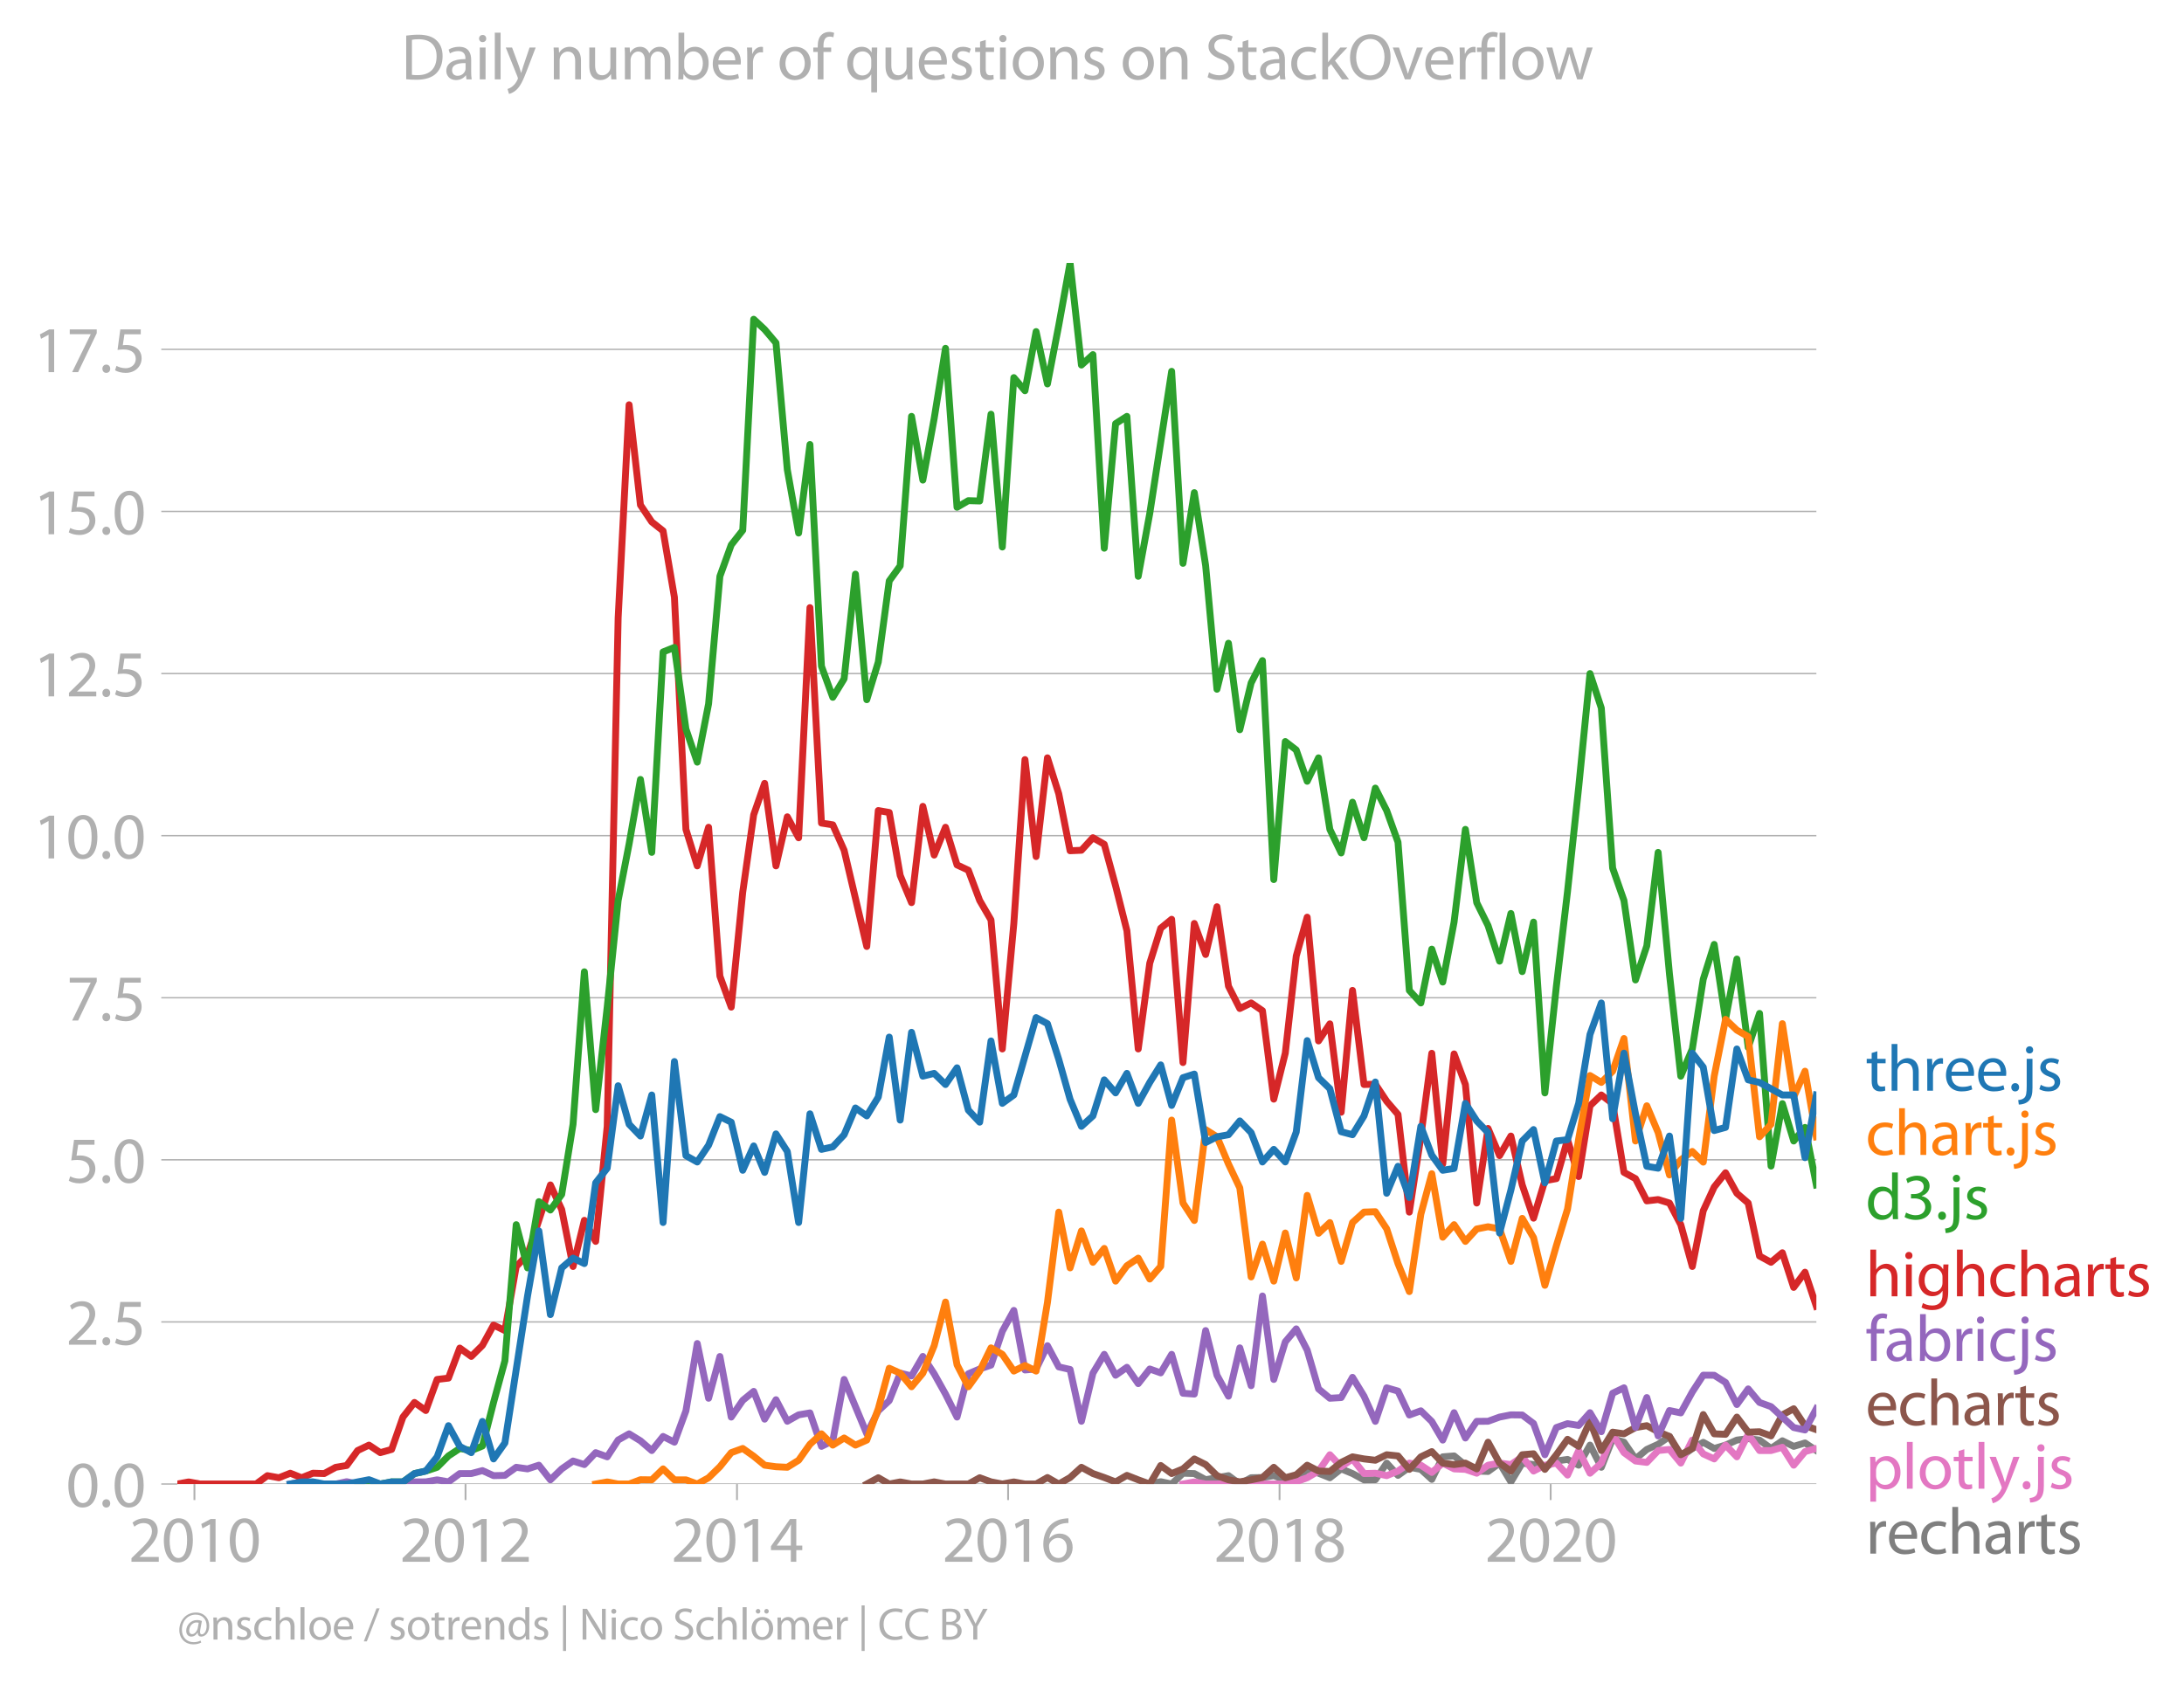 <svg xmlns:xlink="http://www.w3.org/1999/xlink" width="634.487" height="489.243" viewBox="0 0 475.865 366.932" xmlns="http://www.w3.org/2000/svg"><defs><style>*{stroke-linejoin:round;stroke-linecap:butt}</style></defs><g id="figure_1"><path d="M0 366.932h475.865V0H0v366.932z" style="fill:none" id="patch_1"/><g id="axes_1"><path d="M38.643 323.405h357.12V57.293H38.643v266.112z" style="fill:none" id="patch_2"/><g id="matplotlib.axis_1"><g id="xtick_1"><g id="line2d_1"><defs><path id="m556e0c9804" d="M0 0v3.5" style="stroke:#b0b0b0;stroke-width:.4"/></defs><use xlink:href="#m556e0c9804" x="42.365" y="323.405" style="fill:#b0b0b0;stroke:#b0b0b0;stroke-width:.4"/></g><g style="fill:#b0b0b0" transform="matrix(.14 0 0 -.14 28.002 340.345)" id="text_1"><defs><path id="MyriadPro-Regular-32" d="M2944 0v467H1075v13l333 307c877 845 1434 1466 1434 2234 0 595-378 1209-1274 1209-480 0-890-179-1178-422l180-397c192 160 505 352 883 352 621 0 825-390 825-813-6-627-486-1164-1548-2176L288 346V0h2656z" transform="scale(.016)"/><path id="MyriadPro-Regular-30" d="M1677 4230c-845 0-1447-768-1447-2163C243 691 794-70 1606-70c922 0 1447 780 1447 2195 0 1325-499 2105-1376 2105zm-32-435c582 0 845-672 845-1696 0-1062-276-1734-852-1734-512 0-844 614-844 1696 0 1133 358 1734 851 1734z" transform="scale(.016)"/><path id="MyriadPro-Regular-31" d="M1510 0h544v4160h-480l-908-486 108-429 724 390h12V0z" transform="scale(.016)"/></defs><use xlink:href="#MyriadPro-Regular-32"/><use xlink:href="#MyriadPro-Regular-30" x="51.3"/><use xlink:href="#MyriadPro-Regular-31" x="102.6"/><use xlink:href="#MyriadPro-Regular-30" x="153.9"/></g></g><g id="xtick_2"><use xlink:href="#m556e0c9804" x="101.433" y="323.405" style="fill:#b0b0b0;stroke:#b0b0b0;stroke-width:.4" id="line2d_2"/><g style="fill:#b0b0b0" transform="matrix(.14 0 0 -.14 87.07 340.345)" id="text_2"><use xlink:href="#MyriadPro-Regular-32"/><use xlink:href="#MyriadPro-Regular-30" x="51.3"/><use xlink:href="#MyriadPro-Regular-31" x="102.6"/><use xlink:href="#MyriadPro-Regular-32" x="153.9"/></g></g><g id="xtick_3"><use xlink:href="#m556e0c9804" x="160.583" y="323.405" style="fill:#b0b0b0;stroke:#b0b0b0;stroke-width:.4" id="line2d_3"/><g style="fill:#b0b0b0" transform="matrix(.14 0 0 -.14 146.22 340.345)" id="text_3"><defs><path id="MyriadPro-Regular-34" d="M2560 0v1133h582v441h-582v2586h-608L96 1504v-371h1933V0h531zM666 1574v13l1017 1415c115 192 218 371 346 614h19c-13-218-19-435-19-653V1574H666z" transform="scale(.016)"/></defs><use xlink:href="#MyriadPro-Regular-32"/><use xlink:href="#MyriadPro-Regular-30" x="51.3"/><use xlink:href="#MyriadPro-Regular-31" x="102.6"/><use xlink:href="#MyriadPro-Regular-34" x="153.9"/></g></g><g id="xtick_4"><use xlink:href="#m556e0c9804" x="219.651" y="323.405" style="fill:#b0b0b0;stroke:#b0b0b0;stroke-width:.4" id="line2d_4"/><g style="fill:#b0b0b0" transform="matrix(.14 0 0 -.14 205.288 340.345)" id="text_4"><defs><path id="MyriadPro-Regular-36" d="M2662 4224c-102 0-243-6-409-32-525-64-986-275-1331-614-410-410-704-1056-704-1876C218 621 800-70 1690-70c864 0 1382 704 1382 1465 0 813-518 1344-1254 1344-461 0-807-217-1005-480h-19c96 685 563 1331 1446 1479 160 25 307 32 422 25v461zM1690 365c-589 0-903 505-916 1190 0 103 26 186 64 250 154 301 468 512 807 512 518 0 857-359 857-954s-326-998-806-998h-6z" transform="scale(.016)"/></defs><use xlink:href="#MyriadPro-Regular-32"/><use xlink:href="#MyriadPro-Regular-30" x="51.3"/><use xlink:href="#MyriadPro-Regular-31" x="102.6"/><use xlink:href="#MyriadPro-Regular-36" x="153.9"/></g></g><g id="xtick_5"><use xlink:href="#m556e0c9804" x="278.8" y="323.405" style="fill:#b0b0b0;stroke:#b0b0b0;stroke-width:.4" id="line2d_5"/><g style="fill:#b0b0b0" transform="matrix(.14 0 0 -.14 264.437 340.345)" id="text_5"><defs><path id="MyriadPro-Regular-38" d="M1062 2170c-512-218-825-589-825-1114C237 448 762-70 1632-70c794 0 1414 486 1414 1209 0 506-320 871-838 1075v20c512 243 685 620 685 972 0 519-403 1024-1210 1024-729 0-1286-448-1286-1107 0-358 198-717 659-934l6-19zm583-1831c-531 0-851 371-832 794 0 397 262 717 749 857 563-160 915-403 915-908 0-423-327-743-832-743zm6 3488c506 0 704-345 704-678 0-378-275-634-633-755-480 128-794 352-794 768 0 358 256 665 723 665z" transform="scale(.016)"/></defs><use xlink:href="#MyriadPro-Regular-32"/><use xlink:href="#MyriadPro-Regular-30" x="51.3"/><use xlink:href="#MyriadPro-Regular-31" x="102.6"/><use xlink:href="#MyriadPro-Regular-38" x="153.9"/></g></g><g id="xtick_6"><use xlink:href="#m556e0c9804" x="337.868" y="323.405" style="fill:#b0b0b0;stroke:#b0b0b0;stroke-width:.4" id="line2d_6"/><g style="fill:#b0b0b0" transform="matrix(.14 0 0 -.14 323.505 340.345)" id="text_6"><use xlink:href="#MyriadPro-Regular-32"/><use xlink:href="#MyriadPro-Regular-30" x="51.3"/><use xlink:href="#MyriadPro-Regular-32" x="102.6"/><use xlink:href="#MyriadPro-Regular-30" x="153.9"/></g></g></g><g id="matplotlib.axis_2"><g id="ytick_1"><path d="M38.643 323.405h357.12" clip-path="url(#p2a211a30d6)" style="fill:none;stroke:#b0b0b0;stroke-width:.3;stroke-linecap:square" id="line2d_7"/><g id="line2d_8"><defs><path id="m9da39cc4e5" d="M0 0h-3.5" style="stroke:#b0b0b0;stroke-width:.3"/></defs><use xlink:href="#m9da39cc4e5" x="38.643" y="323.405" style="fill:#b0b0b0;stroke:#b0b0b0;stroke-width:.3"/></g><g style="fill:#b0b0b0" transform="matrix(.14 0 0 -.14 14.382 328.375)" id="text_7"><defs><path id="MyriadPro-Regular-2e" d="M710-70c237 0 384 172 384 403 0 237-153 403-377 403S333 570 333 333c0-231 153-403 371-403h6z" transform="scale(.016)"/></defs><use xlink:href="#MyriadPro-Regular-30"/><use xlink:href="#MyriadPro-Regular-2e" x="51.3"/><use xlink:href="#MyriadPro-Regular-30" x="72"/></g></g><g id="ytick_2"><path d="M38.643 288.08h357.12" clip-path="url(#p2a211a30d6)" style="fill:none;stroke:#b0b0b0;stroke-width:.3;stroke-linecap:square" id="line2d_9"/><use xlink:href="#m9da39cc4e5" x="38.643" y="288.081" style="fill:#b0b0b0;stroke:#b0b0b0;stroke-width:.3" id="line2d_10"/><g style="fill:#b0b0b0" transform="matrix(.14 0 0 -.14 14.382 293.05)" id="text_8"><defs><path id="MyriadPro-Regular-35" d="M2771 4160H781L512 2163c154 19 339 45 576 45 832 0 1190-384 1197-922 0-556-455-902-986-902-377 0-717 128-889 230L269 186C467 58 851-70 1306-70c902 0 1548 608 1548 1420 0 525-268 884-595 1069-256 154-576 224-896 224-153 0-243-13-339-25l160 1068h1587v474z" transform="scale(.016)"/></defs><use xlink:href="#MyriadPro-Regular-32"/><use xlink:href="#MyriadPro-Regular-2e" x="51.3"/><use xlink:href="#MyriadPro-Regular-35" x="72"/></g></g><g id="ytick_3"><path d="M38.643 252.756h357.12" clip-path="url(#p2a211a30d6)" style="fill:none;stroke:#b0b0b0;stroke-width:.3;stroke-linecap:square" id="line2d_11"/><use xlink:href="#m9da39cc4e5" x="38.643" y="252.756" style="fill:#b0b0b0;stroke:#b0b0b0;stroke-width:.3" id="line2d_12"/><g style="fill:#b0b0b0" transform="matrix(.14 0 0 -.14 14.382 257.726)" id="text_9"><use xlink:href="#MyriadPro-Regular-35"/><use xlink:href="#MyriadPro-Regular-2e" x="51.3"/><use xlink:href="#MyriadPro-Regular-30" x="72"/></g></g><g id="ytick_4"><path d="M38.643 217.431h357.12" clip-path="url(#p2a211a30d6)" style="fill:none;stroke:#b0b0b0;stroke-width:.3;stroke-linecap:square" id="line2d_13"/><use xlink:href="#m9da39cc4e5" x="38.643" y="217.431" style="fill:#b0b0b0;stroke:#b0b0b0;stroke-width:.3" id="line2d_14"/><g style="fill:#b0b0b0" transform="matrix(.14 0 0 -.14 14.382 222.401)" id="text_10"><defs><path id="MyriadPro-Regular-37" d="M365 4160v-467h2035v-13L595 0h583l1811 3789v371H365z" transform="scale(.016)"/></defs><use xlink:href="#MyriadPro-Regular-37"/><use xlink:href="#MyriadPro-Regular-2e" x="51.3"/><use xlink:href="#MyriadPro-Regular-35" x="72"/></g></g><g id="ytick_5"><path d="M38.643 182.107h357.12" clip-path="url(#p2a211a30d6)" style="fill:none;stroke:#b0b0b0;stroke-width:.3;stroke-linecap:square" id="line2d_15"/><use xlink:href="#m9da39cc4e5" x="38.643" y="182.107" style="fill:#b0b0b0;stroke:#b0b0b0;stroke-width:.3" id="line2d_16"/><g style="fill:#b0b0b0" transform="matrix(.14 0 0 -.14 7.2 187.077)" id="text_11"><use xlink:href="#MyriadPro-Regular-31"/><use xlink:href="#MyriadPro-Regular-30" x="51.3"/><use xlink:href="#MyriadPro-Regular-2e" x="102.6"/><use xlink:href="#MyriadPro-Regular-30" x="123.3"/></g></g><g id="ytick_6"><path d="M38.643 146.782h357.12" clip-path="url(#p2a211a30d6)" style="fill:none;stroke:#b0b0b0;stroke-width:.3;stroke-linecap:square" id="line2d_17"/><use xlink:href="#m9da39cc4e5" x="38.643" y="146.782" style="fill:#b0b0b0;stroke:#b0b0b0;stroke-width:.3" id="line2d_18"/><g style="fill:#b0b0b0" transform="matrix(.14 0 0 -.14 7.2 151.752)" id="text_12"><use xlink:href="#MyriadPro-Regular-31"/><use xlink:href="#MyriadPro-Regular-32" x="51.3"/><use xlink:href="#MyriadPro-Regular-2e" x="102.6"/><use xlink:href="#MyriadPro-Regular-35" x="123.3"/></g></g><g id="ytick_7"><path d="M38.643 111.458h357.12" clip-path="url(#p2a211a30d6)" style="fill:none;stroke:#b0b0b0;stroke-width:.3;stroke-linecap:square" id="line2d_19"/><use xlink:href="#m9da39cc4e5" x="38.643" y="111.458" style="fill:#b0b0b0;stroke:#b0b0b0;stroke-width:.3" id="line2d_20"/><g style="fill:#b0b0b0" transform="matrix(.14 0 0 -.14 7.2 116.428)" id="text_13"><use xlink:href="#MyriadPro-Regular-31"/><use xlink:href="#MyriadPro-Regular-35" x="51.3"/><use xlink:href="#MyriadPro-Regular-2e" x="102.6"/><use xlink:href="#MyriadPro-Regular-30" x="123.3"/></g></g><g id="ytick_8"><path d="M38.643 76.133h357.12" clip-path="url(#p2a211a30d6)" style="fill:none;stroke:#b0b0b0;stroke-width:.3;stroke-linecap:square" id="line2d_21"/><use xlink:href="#m9da39cc4e5" x="38.643" y="76.133" style="fill:#b0b0b0;stroke:#b0b0b0;stroke-width:.3" id="line2d_22"/><g style="fill:#b0b0b0" transform="matrix(.14 0 0 -.14 7.2 81.103)" id="text_14"><use xlink:href="#MyriadPro-Regular-31"/><use xlink:href="#MyriadPro-Regular-37" x="51.3"/><use xlink:href="#MyriadPro-Regular-2e" x="102.6"/><use xlink:href="#MyriadPro-Regular-35" x="123.3"/></g></g></g><path d="m250.52 323.405 2.387-.505 2.385.505 2.47-2.355 2.468.076 2.468 1.337 2.468-.425 2.508-.456 2.468 1.823 2.47-1.367 2.466-.046 2.468-.41 2.508.912 2.387-.098 2.385-2.181 2.47.835 2.468.988 2.468-1.93 2.468 1.018 2.508 1.368 2.468-.03 2.47-3.617 2.466 2.674 2.468-1.762 2.508.456 2.387 2.18 2.386-4.915 2.47-.198 2.467 2.02 2.468 1.277 2.468.091 2.508-1.823 2.468 4.087 2.47-4.087 2.466.32 2.468.592 2.508-1.368 2.428-.345 2.426 1.257 2.47-4.376 2.467 4.832 2.468-6.245 2.468.775 2.508 3.647 2.468-2.067 2.47-1.124 2.466-1.702 2.468 4.437 2.508-1.823 2.387-1.335 2.386 1.335 2.47-.73 2.467-1.094 2.468-.319 2.468.32 2.508 1.823 2.468-1.672 2.47 1.216 2.466-.745 2.468 1.656" clip-path="url(#p2a211a30d6)" style="fill:none;stroke:#7f7f7f;stroke-width:1.5;stroke-linecap:square" id="line2d_23"/><path d="m257.762 323.405 2.468-.456 2.468.456H280.054l2.387-.505 2.385-.862 2.47-1.459 2.468-3.555 2.468 2.613 2.468-1.701 2.508 3.19 2.468-.076 2.47.532 2.466-1.003 2.468-1.732 2.508.456 2.387 1.579 2.386-2.035 2.47 1.261 2.467.107 2.468.835 2.468-1.747 2.508-.456 2.468.32 2.47-1.687 2.466 3.1 2.468-1.277 2.508-.456 2.428 2.61 2.426-5.345 2.47 4.938 2.467-2.203 2.468-6.275 2.468 3.996 2.508 1.823 2.468.304 2.47-2.583 2.466-.243 2.468 2.978 2.508-5.014 2.387 3.012 2.386 1.09 2.47-3.008 2.467 2.553 2.468-4.908 2.468 3.54h2.508l2.468-.714 2.47 3.905 2.466-2.963 2.468-.683" clip-path="url(#p2a211a30d6)" style="fill:none;stroke:#e377c2;stroke-width:1.5;stroke-linecap:square" id="line2d_24"/><path d="m188.863 323.405 2.508-1.367 2.387 1.367 2.385-.456 2.47.456h2.468l2.468-.47 2.468.47h4.976l2.47-1.367 2.466.896 2.468.471 2.508-.456 2.427.456h2.426l2.47-1.413 2.468 1.413 2.468-1.413 2.468-2.233 2.508 1.367 2.468.866 2.47.957 2.466-1.428 2.468.973 2.508.911 2.387-4.037 2.385 1.758 2.47-1.018 2.468-2.172 2.468 1.23 2.468 2.416 2.508.912 2.468.44 2.47-.44 2.466-.502 2.468-2.233 2.508 2.279 2.387-.651 2.385-2.084 2.47 1.276 2.468.091 2.468-1.975 2.468-1.215 2.508.456 2.468.288 2.47-1.2 2.466.258 2.468 2.933 2.508-2.735 2.387-1.14 2.386 2.507 2.47.32 2.467-.32 2.468 1.261 2.468-5.819 2.508 4.558 2.468 1.732 2.47-3.555 2.466-.213 2.468 3.404 2.508-3.191 2.428-3.364 2.426 1.54 2.47-5.454 2.467 6.366 2.468-4.01 2.468.364 2.508-1.368 2.468-.41 2.47 1.322 2.466 1.033 2.468 3.98 2.508-1.366 2.387-7.391 2.386 4.2 2.47.106 2.467-3.753 2.468 3.282 2.468-.09 2.508.91 2.468-4.588 2.47-1.337 2.466 3.692 2.468.866" clip-path="url(#p2a211a30d6)" style="fill:none;stroke:#8c564b;stroke-width:1.5;stroke-linecap:square" id="line2d_25"/><g style="fill:#1f77b4" transform="matrix(.14 0 0 -.14 406.477 237.691)" id="text_15"><defs><path id="MyriadPro-Regular-74" d="M595 3667v-569H115v-429h480V979c0-365 58-640 218-806C947 19 1158-70 1421-70c217 0 390 38 499 83l-26 422c-83-25-172-38-326-38-314 0-422 217-422 601v1671h806v429h-806v742l-551-173z" transform="scale(.016)"/><path id="MyriadPro-Regular-68" d="M467 0h563v1869c0 109 7 192 39 269 102 307 390 563 755 563 531 0 717-423 717-922V0h563v1843c0 1069-666 1325-1082 1325-211 0-409-64-576-160-172-96-313-237-403-397h-13v1933H467V0z" transform="scale(.016)"/><path id="MyriadPro-Regular-72" d="M467 0h557v1651c0 96 13 186 26 263 76 422 358 723 755 723 77 0 134-7 192-19v531c-51 13-96 19-160 19-378 0-717-262-858-678h-25l-20 608H442c19-288 25-602 25-967V0z" transform="scale(.016)"/><path id="MyriadPro-Regular-65" d="M2957 1446c6 58 19 148 19 263 0 569-269 1459-1280 1459-902 0-1453-736-1453-1670C243 563 813-70 1766-70c493 0 832 108 1031 198l-96 403c-211-89-455-160-858-160-563 0-1049 314-1062 1075h2176zM787 1850c45 390 295 915 864 915 634 0 787-557 781-915H787z" transform="scale(.016)"/><path id="MyriadPro-Regular-6a" d="M-230-1350c300 0 710 102 960 352 275 281 371 672 371 1273v2823H538V493c0-743-58-992-212-1165C192-819-32-890-288-909l58-441zM826 4320c-212 0-359-154-359-352 0-186 135-346 346-346 224 0 358 160 352 346 0 198-135 352-339 352z" transform="scale(.016)"/><path id="MyriadPro-Regular-73" d="M250 147C467 19 781-70 1120-70c736 0 1158 390 1158 934 0 461-275 730-812 934-404 154-589 269-589 525 0 231 185 423 518 423 288 0 512-103 634-180l141 410c-173 102-448 192-762 192-666 0-1069-410-1069-909 0-371 263-678 819-877 416-153 576-300 576-569 0-256-192-461-601-461-282 0-576 115-743 224L250 147z" transform="scale(.016)"/></defs><use xlink:href="#MyriadPro-Regular-74"/><use xlink:href="#MyriadPro-Regular-68" x="33.1"/><use xlink:href="#MyriadPro-Regular-72" x="88.6"/><use xlink:href="#MyriadPro-Regular-65" x="121.3"/><use xlink:href="#MyriadPro-Regular-65" x="171.4"/><use xlink:href="#MyriadPro-Regular-2e" x="221.5"/><use xlink:href="#MyriadPro-Regular-6a" x="242.2"/><use xlink:href="#MyriadPro-Regular-73" x="266.5"/></g><g style="fill:#ff7f0e" transform="matrix(.14 0 0 -.14 406.477 251.691)" id="text_16"><defs><path id="MyriadPro-Regular-63" d="M2579 538c-160-71-371-154-691-154-614 0-1075 442-1075 1158 0 647 384 1172 1094 1172 307 0 519-71 653-148l128 436c-154 76-448 160-781 160-1011 0-1664-692-1664-1645C243 570 851-70 1786-70c416 0 742 108 889 185l-96 423z" transform="scale(.016)"/><path id="MyriadPro-Regular-61" d="M2643 1901c0 621-230 1267-1177 1267-391 0-762-109-1018-275l128-371c218 140 518 230 806 230 634 0 704-461 704-717v-64C890 1978 224 1568 224 819c0-448 320-889 947-889 442 0 775 217 947 460h20l44-390h512c-38 211-51 474-51 742v1159zm-544-858c0-57-13-121-32-179-89-262-345-518-749-518-288 0-531 172-531 537 0 602 698 711 1312 698v-538z" transform="scale(.016)"/></defs><use xlink:href="#MyriadPro-Regular-63"/><use xlink:href="#MyriadPro-Regular-68" x="44.8"/><use xlink:href="#MyriadPro-Regular-61" x="100.3"/><use xlink:href="#MyriadPro-Regular-72" x="148.5"/><use xlink:href="#MyriadPro-Regular-74" x="181.2"/><use xlink:href="#MyriadPro-Regular-2e" x="214.3"/><use xlink:href="#MyriadPro-Regular-6a" x="235"/><use xlink:href="#MyriadPro-Regular-73" x="259.3"/></g><g style="fill:#2ca02c" transform="matrix(.14 0 0 -.14 406.477 265.691)" id="text_17"><defs><path id="MyriadPro-Regular-64" d="M2579 4544V2694h-13c-140 250-460 474-934 474-755 0-1395-634-1389-1664C243 563 819-70 1568-70c506 0 883 262 1056 608h13l25-538h506c-19 211-26 525-26 800v3744h-563zm0-3245c0-89-6-166-25-243-103-422-448-672-826-672-608 0-915 518-915 1146 0 684 345 1196 928 1196 422 0 729-294 813-652 19-71 25-167 25-237v-538z" transform="scale(.016)"/><path id="MyriadPro-Regular-33" d="M269 211C474 77 883-70 1350-70c999 0 1517 582 1517 1248 0 582-416 966-928 1068v13c512 186 768 551 768 979 0 506-371 992-1190 992-448 0-871-160-1088-320l147-409c179 128 499 275 832 275 518 0 730-294 730-627 0-493-519-704-928-704H896v-423h314c544 0 1068-249 1075-832 6-345-218-806-941-806-390 0-762 160-922 262L269 211z" transform="scale(.016)"/></defs><use xlink:href="#MyriadPro-Regular-64"/><use xlink:href="#MyriadPro-Regular-33" x="56.4"/><use xlink:href="#MyriadPro-Regular-2e" x="107.7"/><use xlink:href="#MyriadPro-Regular-6a" x="128.4"/><use xlink:href="#MyriadPro-Regular-73" x="152.7"/></g><g style="fill:#d62728" transform="matrix(.14 0 0 -.14 406.477 282.503)" id="text_18"><defs><path id="MyriadPro-Regular-69" d="M1030 0v3098H467V0h563zM749 4320c-205 0-352-154-352-352 0-192 141-346 339-346 224 0 365 154 358 346 0 198-134 352-345 352z" transform="scale(.016)"/><path id="MyriadPro-Regular-67" d="M3110 2246c0 378 13 628 26 852h-493l-25-468h-13c-135 256-429 538-967 538-710 0-1395-595-1395-1645C243 666 794 13 1562 13c480 0 812 230 985 518h13V186c0-781-422-1082-998-1082-384 0-704 115-909 243l-141-429c250-166 659-256 1030-256 391 0 826 90 1127 372 301 268 441 704 441 1414v1798zm-556-928c0-96-13-204-45-300-122-359-435-576-781-576-608 0-915 505-915 1113 0 717 384 1171 921 1171 410 0 685-268 788-595 25-77 32-160 32-256v-557z" transform="scale(.016)"/></defs><use xlink:href="#MyriadPro-Regular-68"/><use xlink:href="#MyriadPro-Regular-69" x="55.5"/><use xlink:href="#MyriadPro-Regular-67" x="78.9"/><use xlink:href="#MyriadPro-Regular-68" x="134.8"/><use xlink:href="#MyriadPro-Regular-63" x="190.3"/><use xlink:href="#MyriadPro-Regular-68" x="235.1"/><use xlink:href="#MyriadPro-Regular-61" x="290.6"/><use xlink:href="#MyriadPro-Regular-72" x="338.8"/><use xlink:href="#MyriadPro-Regular-74" x="371.5"/><use xlink:href="#MyriadPro-Regular-73" x="404.6"/></g><g style="fill:#9467bd" transform="matrix(.14 0 0 -.14 406.477 296.566)" id="text_19"><defs><path id="MyriadPro-Regular-66" d="M1082 0v2669h748v429h-748v166c0 474 121 896 601 896 160 0 275-32 359-70l76 435c-108 45-281 89-480 89-262 0-544-83-755-288-262-249-358-646-358-1081v-147H90v-429h435V0h557z" transform="scale(.016)"/><path id="MyriadPro-Regular-62" d="M467 800c0-275-13-589-25-800h486l26 512h19c230-410 589-582 1037-582 691 0 1388 550 1388 1657 7 941-537 1581-1305 1581-499 0-858-224-1056-570h-13v1946H467V800zm557 998c0 90 19 167 32 231 115 429 474 691 858 691 601 0 921-531 921-1152 0-710-352-1190-941-1190-409 0-736 268-844 659-13 64-26 134-26 205v556z" transform="scale(.016)"/></defs><use xlink:href="#MyriadPro-Regular-66"/><use xlink:href="#MyriadPro-Regular-61" x="29.2"/><use xlink:href="#MyriadPro-Regular-62" x="77.4"/><use xlink:href="#MyriadPro-Regular-72" x="134.3"/><use xlink:href="#MyriadPro-Regular-69" x="167"/><use xlink:href="#MyriadPro-Regular-63" x="190.4"/><use xlink:href="#MyriadPro-Regular-6a" x="235.2"/><use xlink:href="#MyriadPro-Regular-73" x="259.5"/></g><g style="fill:#8c564b" transform="matrix(.14 0 0 -.14 406.477 310.58)" id="text_20"><use xlink:href="#MyriadPro-Regular-65"/><use xlink:href="#MyriadPro-Regular-63" x="50.1"/><use xlink:href="#MyriadPro-Regular-68" x="94.9"/><use xlink:href="#MyriadPro-Regular-61" x="150.4"/><use xlink:href="#MyriadPro-Regular-72" x="198.6"/><use xlink:href="#MyriadPro-Regular-74" x="231.3"/><use xlink:href="#MyriadPro-Regular-73" x="264.4"/></g><g style="fill:#e377c2" transform="matrix(.14 0 0 -.14 406.477 324.42)" id="text_21"><defs><path id="MyriadPro-Regular-70" d="M467-1267h557V416h13c185-307 544-486 953-486 730 0 1408 550 1408 1664 0 940-563 1574-1312 1574-505 0-870-224-1100-602h-13l-26 532H442c12-295 25-615 25-1012v-3353zm557 3059c0 77 19 160 38 230 109 423 468 698 852 698 595 0 921-531 921-1152 0-710-345-1197-941-1197-403 0-742 269-844 659-13 71-26 148-26 231v531z" transform="scale(.016)"/><path id="MyriadPro-Regular-6c" d="M467 0h563v4544H467V0z" transform="scale(.016)"/><path id="MyriadPro-Regular-6f" d="M1779 3168c-857 0-1536-608-1536-1645C243 544 890-70 1728-70c749 0 1542 499 1542 1644 0 948-601 1594-1491 1594zm-13-422c666 0 928-666 928-1191 0-697-403-1203-940-1203-551 0-941 512-941 1190 0 589 288 1204 953 1204z" transform="scale(.016)"/><path id="MyriadPro-Regular-79" d="M58 3098 1203 243c26-70 39-115 39-147s-20-77-45-134c-128-288-320-506-474-628-166-140-352-230-493-275l141-473c141 25 416 121 691 364 384 333 660 877 1063 1940l845 2208h-596l-614-1818c-77-224-141-461-198-646h-13c-51 185-128 428-199 633L672 3098H58z" transform="scale(.016)"/></defs><use xlink:href="#MyriadPro-Regular-70"/><use xlink:href="#MyriadPro-Regular-6c" x="56.9"/><use xlink:href="#MyriadPro-Regular-6f" x="80.5"/><use xlink:href="#MyriadPro-Regular-74" x="135.4"/><use xlink:href="#MyriadPro-Regular-6c" x="168.5"/><use xlink:href="#MyriadPro-Regular-79" x="192.1"/><use xlink:href="#MyriadPro-Regular-2e" x="239.2"/><use xlink:href="#MyriadPro-Regular-6a" x="259.9"/><use xlink:href="#MyriadPro-Regular-73" x="284.2"/></g><g style="fill:#7f7f7f" transform="matrix(.14 0 0 -.14 406.477 338.58)" id="text_22"><use xlink:href="#MyriadPro-Regular-72"/><use xlink:href="#MyriadPro-Regular-65" x="32.7"/><use xlink:href="#MyriadPro-Regular-63" x="82.8"/><use xlink:href="#MyriadPro-Regular-68" x="127.6"/><use xlink:href="#MyriadPro-Regular-61" x="183.1"/><use xlink:href="#MyriadPro-Regular-72" x="231.3"/><use xlink:href="#MyriadPro-Regular-74" x="264"/><use xlink:href="#MyriadPro-Regular-73" x="297.1"/></g><g style="fill:#b0b0b0" transform="matrix(.097 0 0 -.097 38.643 357.303)" id="text_23"><defs><path id="MyriadPro-Regular-40" d="M2867 1632c-70-397-409-870-781-870-281 0-422 204-422 486 0 621 454 1152 1018 1152 147 0 256-26 320-45l-135-723zm384-1773c-262-147-601-224-966-224-947 0-1645 666-1645 1735 0 1299 877 2131 1920 2131 992 0 1549-672 1549-1600 0-743-365-1178-691-1171-212 6-288 230-192 716l217 1159c-166 77-409 134-685 134-889 0-1516-723-1516-1517 0-505 320-806 691-806 384 0 678 186 902 563h26c-19-390 217-563 473-563 602 0 1140 563 1140 1523 0 1069-749 1856-1863 1856-1421 0-2336-1145-2336-2464C275 96 1165-672 2214-672c429 0 788 70 1140 256l-103 275z" transform="scale(.016)"/><path id="MyriadPro-Regular-6e" d="M467 0h563v1862c0 96 13 192 39 263 96 313 384 576 755 576 531 0 717-416 717-915V0h563v1850c0 1062-666 1318-1094 1318-512 0-871-288-1024-582h-13l-32 512H442c19-256 25-519 25-839V0z" transform="scale(.016)"/><path id="MyriadPro-Regular-2f" d="m422-256 1792 4640h-435L-6-256h428z" transform="scale(.016)"/><path id="MyriadPro-Regular-7c" d="M550 4800v-6400h429v6400H550z" transform="scale(.016)"/><path id="MyriadPro-Regular-4e" d="M1011 0v1843c0 717-13 1235-45 1779l20 7c217-467 505-960 806-1440L3162 0h563v4314h-525V2509c0-672 13-1197 64-1773l-13-6c-205 441-454 896-774 1401L1094 4314H486V0h525z" transform="scale(.016)"/><path id="MyriadPro-Regular-53" d="M269 211C499 58 954-70 1370-70c1017 0 1510 582 1510 1248 0 633-371 985-1101 1267-595 230-857 429-857 832 0 294 224 646 812 646 391 0 679-128 820-205l153 455c-192 109-512 211-953 211-839 0-1396-499-1396-1171 0-608 436-973 1140-1223 582-224 812-454 812-857 0-435-332-736-902-736-384 0-749 128-998 281L269 211z" transform="scale(.016)"/><path id="MyriadPro-Regular-f6" d="M1165 3648c185 0 313 154 313 326 0 186-134 327-313 327s-327-147-327-327c0-172 135-326 320-326h7zm1184 0c185 0 313 154 313 326 0 186-134 327-313 327s-320-147-320-327c0-172 128-326 313-326h7zm-570-480c-857 0-1536-608-1536-1645C243 544 890-70 1728-70c749 0 1542 499 1542 1644 0 948-601 1594-1491 1594zm-13-422c666 0 928-666 928-1191 0-697-403-1203-940-1203-551 0-941 512-941 1190 0 589 288 1204 953 1204z" transform="scale(.016)"/><path id="MyriadPro-Regular-6d" d="M467 0h551v1869c0 96 12 192 44 275 90 282 346 563 698 563 429 0 646-358 646-851V0h551v1914c0 102 19 204 45 281 96 275 345 512 665 512 455 0 672-358 672-953V0h551v1824c0 1075-608 1344-1018 1344-294 0-499-77-685-218-128-96-249-230-345-403h-13c-135 365-455 621-877 621-512 0-800-275-973-570h-19l-26 500H442c19-256 25-519 25-839V0z" transform="scale(.016)"/><path id="MyriadPro-Regular-43" d="M3386 582c-224-108-570-179-909-179-1050 0-1658 679-1658 1735 0 1132 672 1779 1683 1779 359 0 660-77 871-179l134 454c-147 77-486 192-1024 192-1337 0-2253-915-2253-2266C230 704 1146-70 2362-70c524 0 934 108 1139 211l-115 441z" transform="scale(.016)"/><path id="MyriadPro-Regular-42" d="M486 13c186-26 480-51 864-51 704 0 1191 128 1492 403 217 211 364 493 364 864 0 640-480 979-889 1081v13c454 167 729 531 729 947 0 340-134 596-358 762-269 218-627 314-1184 314-390 0-774-39-1018-90V13zm557 3865c90 20 237 39 493 39 563 0 947-199 947-704 0-416-345-723-934-723h-506v1388zm0-1811h461c608 0 1114-243 1114-832 0-627-532-838-1108-838-198 0-358 6-467 25v1645z" transform="scale(.016)"/><path id="MyriadPro-Regular-59" d="M2010 0v1837l1446 2477h-634l-620-1191c-167-326-314-608-436-889h-12c-135 300-263 563-429 889L717 4314H83l1363-2484V0h564z" transform="scale(.016)"/></defs><use xlink:href="#MyriadPro-Regular-40"/><use xlink:href="#MyriadPro-Regular-6e" x="73.7"/><use xlink:href="#MyriadPro-Regular-73" x="129.2"/><use xlink:href="#MyriadPro-Regular-63" x="168.8"/><use xlink:href="#MyriadPro-Regular-68" x="213.6"/><use xlink:href="#MyriadPro-Regular-6c" x="269.1"/><use xlink:href="#MyriadPro-Regular-6f" x="292.7"/><use xlink:href="#MyriadPro-Regular-65" x="347.6"/><use xlink:href="#MyriadPro-Regular-20" x="397.7"/><use xlink:href="#MyriadPro-Regular-2f" x="418.9"/><use xlink:href="#MyriadPro-Regular-20" x="453.2"/><use xlink:href="#MyriadPro-Regular-73" x="474.4"/><use xlink:href="#MyriadPro-Regular-6f" x="514"/><use xlink:href="#MyriadPro-Regular-74" x="568.9"/><use xlink:href="#MyriadPro-Regular-72" x="602"/><use xlink:href="#MyriadPro-Regular-65" x="634.7"/><use xlink:href="#MyriadPro-Regular-6e" x="684.8"/><use xlink:href="#MyriadPro-Regular-64" x="740.3"/><use xlink:href="#MyriadPro-Regular-73" x="796.7"/><use xlink:href="#MyriadPro-Regular-20" x="836.3"/><use xlink:href="#MyriadPro-Regular-7c" x="857.5"/><use xlink:href="#MyriadPro-Regular-20" x="881.4"/><use xlink:href="#MyriadPro-Regular-4e" x="902.6"/><use xlink:href="#MyriadPro-Regular-69" x="968.4"/><use xlink:href="#MyriadPro-Regular-63" x="991.8"/><use xlink:href="#MyriadPro-Regular-6f" x="1036.6"/><use xlink:href="#MyriadPro-Regular-20" x="1091.5"/><use xlink:href="#MyriadPro-Regular-53" x="1112.7"/><use xlink:href="#MyriadPro-Regular-63" x="1162"/><use xlink:href="#MyriadPro-Regular-68" x="1206.8"/><use xlink:href="#MyriadPro-Regular-6c" x="1262.3"/><use xlink:href="#MyriadPro-Regular-f6" x="1285.9"/><use xlink:href="#MyriadPro-Regular-6d" x="1340.8"/><use xlink:href="#MyriadPro-Regular-65" x="1424.2"/><use xlink:href="#MyriadPro-Regular-72" x="1474.3"/><use xlink:href="#MyriadPro-Regular-20" x="1507"/><use xlink:href="#MyriadPro-Regular-7c" x="1528.2"/><use xlink:href="#MyriadPro-Regular-20" x="1552.1"/><use xlink:href="#MyriadPro-Regular-43" x="1573.3"/><use xlink:href="#MyriadPro-Regular-43" x="1631.3"/><use xlink:href="#MyriadPro-Regular-20" x="1689.3"/><use xlink:href="#MyriadPro-Regular-42" x="1710.5"/><use xlink:href="#MyriadPro-Regular-59" x="1764.7"/></g><g style="fill:#b0b0b0" transform="matrix(.14 0 0 -.14 87.417 17.293)" id="text_24"><defs><path id="MyriadPro-Regular-44" d="M486 13c282-32 615-51 1012-51 838 0 1504 217 1907 620 403 397 621 973 621 1677 0 698-224 1197-608 1549-378 352-948 538-1748 538-441 0-844-39-1184-90V13zm557 3833c147 32 365 58 653 58 1178 0 1754-646 1747-1664 0-1165-646-1830-1837-1830-217 0-422 6-563 32v3404z" transform="scale(.016)"/><path id="MyriadPro-Regular-75" d="M3059 3098h-563V1197c0-103-19-205-51-288-103-250-365-512-743-512-512 0-691 397-691 985v1716H448V1286C448 198 1030-70 1517-70c550 0 877 326 1024 576h13l32-506h499c-19 243-26 525-26 845v2253z" transform="scale(.016)"/><path id="MyriadPro-Regular-71" d="M2579-1267h563v3513c0 320 7 589 20 852h-532l-19-468h-13c-153 301-473 538-953 538-653 0-1402-512-1402-1670C243 557 832-70 1555-70c499 0 845 243 1011 550h13v-1747zm0 2528c0-83-19-192-45-269-128-390-441-614-806-614-621 0-915 537-915 1152 0 697 352 1190 934 1190 423 0 723-294 807-640 19-70 25-160 25-237v-582z" transform="scale(.016)"/><path id="MyriadPro-Regular-6b" d="M1024 4544H467V0h557v1165l288 320L2381 0h685L1702 1824l1197 1274h-678l-909-1069c-90-109-198-243-275-352h-13v2867z" transform="scale(.016)"/><path id="MyriadPro-Regular-4f" d="M2234 4384c-1152 0-2004-896-2004-2266C230 813 1030-70 2170-70c1100 0 2003 787 2003 2272 0 1280-762 2182-1939 2182zm-26-454c928 0 1376-896 1376-1754 0-979-499-1792-1382-1792-877 0-1376 826-1376 1747 0 947 460 1799 1382 1799z" transform="scale(.016)"/><path id="MyriadPro-Regular-76" d="M83 3098 1261 0h537l1216 3098h-588l-602-1741c-102-282-192-538-262-794h-20c-64 256-147 512-249 794L685 3098H83z" transform="scale(.016)"/><path id="MyriadPro-Regular-77" d="M115 3098 1050 0h512l499 1472c109 333 205 653 281 1024h13c77-365 167-672 275-1018L3104 0h512l998 3098h-556l-442-1556c-102-364-186-691-237-1004h-19c-70 313-160 640-275 1011l-480 1549h-474l-505-1575c-103-339-205-672-276-985h-19c-57 320-141 640-230 985L691 3098H115z" transform="scale(.016)"/></defs><use xlink:href="#MyriadPro-Regular-44"/><use xlink:href="#MyriadPro-Regular-61" x="66.6"/><use xlink:href="#MyriadPro-Regular-69" x="114.8"/><use xlink:href="#MyriadPro-Regular-6c" x="138.2"/><use xlink:href="#MyriadPro-Regular-79" x="161.8"/><use xlink:href="#MyriadPro-Regular-20" x="208.9"/><use xlink:href="#MyriadPro-Regular-6e" x="230.1"/><use xlink:href="#MyriadPro-Regular-75" x="285.6"/><use xlink:href="#MyriadPro-Regular-6d" x="340.7"/><use xlink:href="#MyriadPro-Regular-62" x="424.1"/><use xlink:href="#MyriadPro-Regular-65" x="481"/><use xlink:href="#MyriadPro-Regular-72" x="531.1"/><use xlink:href="#MyriadPro-Regular-20" x="563.8"/><use xlink:href="#MyriadPro-Regular-6f" x="585"/><use xlink:href="#MyriadPro-Regular-66" x="639.9"/><use xlink:href="#MyriadPro-Regular-20" x="669.1"/><use xlink:href="#MyriadPro-Regular-71" x="690.3"/><use xlink:href="#MyriadPro-Regular-75" x="746.6"/><use xlink:href="#MyriadPro-Regular-65" x="801.7"/><use xlink:href="#MyriadPro-Regular-73" x="851.8"/><use xlink:href="#MyriadPro-Regular-74" x="891.4"/><use xlink:href="#MyriadPro-Regular-69" x="924.5"/><use xlink:href="#MyriadPro-Regular-6f" x="947.9"/><use xlink:href="#MyriadPro-Regular-6e" x="1002.8"/><use xlink:href="#MyriadPro-Regular-73" x="1058.3"/><use xlink:href="#MyriadPro-Regular-20" x="1097.9"/><use xlink:href="#MyriadPro-Regular-6f" x="1119.1"/><use xlink:href="#MyriadPro-Regular-6e" x="1174"/><use xlink:href="#MyriadPro-Regular-20" x="1229.5"/><use xlink:href="#MyriadPro-Regular-53" x="1250.7"/><use xlink:href="#MyriadPro-Regular-74" x="1300"/><use xlink:href="#MyriadPro-Regular-61" x="1333.1"/><use xlink:href="#MyriadPro-Regular-63" x="1381.3"/><use xlink:href="#MyriadPro-Regular-6b" x="1426.1"/><use xlink:href="#MyriadPro-Regular-4f" x="1473"/><use xlink:href="#MyriadPro-Regular-76" x="1541.9"/><use xlink:href="#MyriadPro-Regular-65" x="1590"/><use xlink:href="#MyriadPro-Regular-72" x="1640.1"/><use xlink:href="#MyriadPro-Regular-66" x="1672.8"/><use xlink:href="#MyriadPro-Regular-6c" x="1702"/><use xlink:href="#MyriadPro-Regular-6f" x="1725.6"/><use xlink:href="#MyriadPro-Regular-77" x="1780.5"/></g><path d="m63.241 323.405 2.47-.456 2.466.456h4.977l2.387-.505 2.385.505h7.405l2.468-.456 4.977-.015 2.47-.44 2.465.44 2.468-1.808h2.509l2.427-.644 2.426 1.1 2.47-.06 2.467-1.763 2.468.35 2.468-.806 2.509 3.19 2.468-2.385 2.47-1.717 2.465.775 2.468-2.598 2.509.912 2.387-3.663 2.385-1.351 2.47 1.52 2.468 2.126 2.467-3.069 2.468 1.246 2.509-6.837 2.468-14.662 2.47 11.927 2.465-9.1 2.468 13.202 2.509-3.646 2.387-1.953 2.385 6.055 2.47-4.239 2.468 4.695 2.468-1.398 2.467-.425 2.509 7.293 2.468-1.216 2.47-13.37 4.934 11.85 2.508-5.013 2.387-2.214 2.385-5.99 2.47.607 2.468-4.254 2.468 3.783 2.468 4.422 2.508 5.013 2.468-9.435 2.47-1.048 2.466-.836 2.468-7.368 2.508-4.558 2.427 12.982 2.426-.22 2.47-5.075 2.468 4.62 2.468.561 2.468 11.29 2.508-10.484 2.468-4.103 2.47 4.558 2.466-1.732 2.468 3.556 2.508-3.19 2.387.846 2.385-4.038 2.47 8.478 2.468.183 2.468-13.841 2.468 9.738 2.508 4.558 2.468-10.529 2.47 8.25 2.466-19.553 2.468 18.186 2.508-8.204 2.387-2.817 2.385 4.64 2.47 8.447 2.468 2.036 2.468-.152 2.468-4.406 2.508 4.102 2.468 5.485 2.47-7.308 2.466.714 2.468 5.212 2.508-.912 2.387 2.328 2.386 4.053 2.47-5.97 2.467 5.514 2.468-3.63 2.468-.016 2.508-.912 2.468-.486 2.47.03 2.466 1.854 2.468 6.807 2.508-5.926 2.428-.848 2.426.393 2.47-2.78 2.467 4.147 2.468-8.387 2.468-1.185 2.508 8.66 2.468-6.533 2.47 8.357 2.466-5.53 2.468.516 2.508-4.558 2.387-3.663 2.386.016 2.47 1.565 2.467 4.817 2.468-3.404 2.468 2.948 2.508.911 4.938 4.558 2.466.532 2.468-4.634h0" clip-path="url(#p2a211a30d6)" style="fill:none;stroke:#9467bd;stroke-width:1.5;stroke-linecap:square" id="line2d_26"/><path d="m38.643 323.405 2.468-.456 2.508.456h12.178l2.468-1.823 2.508.456 2.468-.988 2.47.988 2.466-.988 2.468.076 2.509-1.367 2.387-.391 2.385-3.256 2.47-1.185 2.467 1.641 2.468-.699 2.468-7.05 2.509-3.19 2.468 1.762 2.47-6.776 2.465-.289 2.468-6.548 2.509 1.823 2.427-2.404 2.426-4.433 2.47 1.2 2.467-13.962 2.468-2.522 4.977-15.254 2.468 5.363 2.47 12.413 2.465-10.058 2.468 4.588 2.509-25.069 2.387-110.792 2.385-46.46 2.47 21.834 2.468 3.692 2.467 1.96 2.468 14.448 2.509 50.594 2.468 7.962 2.47-8.417 2.465 32.437 2.468 6.761 2.509-25.069 2.387-16.848 2.385-6.853 2.47 17.989 2.468-10.696 2.468 4.573 2.467-50.154 2.509 46.948 2.468.38 2.47 5.545 4.934 20.967 2.508-29.627 2.387.423 2.385 13.707 2.47 5.94 2.468-20.981 2.468 10.62 2.468-6.062 2.508 8.204 2.468 1.155 2.47 6.594 2.466 4.239 2.468 28.122 2.508-27.348 2.427-35.71 2.426 21.125 2.47-21.514 2.468 7.84 2.468 12.413 2.468-.107 2.508-2.734 2.468 1.428 2.47 9.055 2.466 9.784 2.468 25.768 2.508-18.687 2.387-7.619 2.385-1.953 2.47 31.222 2.468-30.31 2.468 6.76 2.468-10.407 2.508 17.32 2.468 4.862 2.47-1.215 2.466 1.686 2.468 19.28 2.508-10.027 2.387-21.162 2.385-8.465 2.47 26.968 2.468-3.722 2.468 19.265 2.468-26.558 2.508 20.511 2.468-.076 2.47 3.722 2.466 2.872 2.468 21.286 2.508-16.409 2.387-18.2 2.386 24.126 2.47-23.99 2.467 6.67 2.468 25.828 2.468-16.257 2.508 5.925 2.468-4.269 2.47 10.65 2.466 7.248 2.468-8.16 2.508-.455 2.428-8.487 2.426 8.031 2.47-15.42 2.467-2.356 2.468 1.884 2.468 14.98 2.508 1.368 2.468 4.847 2.47-.289 2.466.76 2.468 4.71 2.508 9.116 2.387-12.144 2.386-5.177 2.47-3.1 2.467 4.468 2.468 2.127 2.468 11.547 2.508 1.367 2.468-2.081 2.47 7.55 2.466-3.311 2.468 7.414h0" clip-path="url(#p2a211a30d6)" style="fill:none;stroke:#d62728;stroke-width:1.5;stroke-linecap:square" id="line2d_27"/><path d="m77.926 323.405 2.47-.47 2.467.47 2.468-.47 2.468.014 2.509-1.823 2.468-.547 2.47-.82 2.465-2.477 2.468-1.625 2.509.455 2.427-.99 2.426-9.493 2.47-9.07 2.467-29.673 2.468 9.42 2.468-14.434 2.509 1.823 2.468-3.403 2.47-15.285 2.465-33.228 2.468 30.038 2.509-22.335 2.387-23.245 2.385-12.307 2.47-14.07 2.468 15.893 2.467-43.68 2.468-.988 2.509 17.776 2.468 7.232 2.47-12.702 2.465-27.804 2.468-6.837 2.509-3.19 2.387-45.987 2.385 2.23 2.47 2.917 2.468 27.621 2.468 13.826 2.467-19.295 2.509 48.315 2.468 6.776 2.47-4.041 2.466-22.806 2.468 27.364 2.508-8.205 2.387-17.678 2.385-3.289 2.47-32.574 2.468 13.886 2.468-13.415 2.468-15.3 2.508 34.64 2.468-1.442 2.47.076 2.466-18.916 2.468 28.943 2.508-36.92 2.427 2.86 2.426-12.887 2.47 11.41 2.468-12.778 2.468-13.598 2.468 22.258 2.508-2.279 2.468 42.192 2.47-27.15 2.466-1.58 2.468 34.853 2.508-13.674 4.772-30.994 2.47 41.842 2.468-15.406 2.468 15.877 2.468 26.969 2.508-10.028 2.468 18.855 2.47-10.195 2.466-4.877 2.468 47.723 2.508-30.083 2.387 1.84 2.385 6.82 2.47-5.105 2.468 15.588 2.468 5.136 2.468-11.061 2.508 7.749 2.468-10.818 2.47 4.892 2.466 6.883 2.468 32.316 2.508 2.735 2.387-11.737 2.386 7.179 2.47-13.066 2.467-20.208 2.468 15.969 2.468 4.998 2.508 7.749 2.468-10.392 2.47 12.67 2.466-10.786 2.468 37.223 2.508-23.246 2.428-20.636 2.426-22.665 2.47-24.84 2.467 7.52 2.468 34.869 2.468 7.065 2.508 17.32 2.468-7.43 2.47-20.374 2.466 26.497 2.468 22.274 2.508-5.926 2.387-15.204 2.386-7.586 2.47 16.333L378.446 209l2.468 19.265 2.468-7.414 2.508 33.273 2.468-13.613 2.47 8.144 2.466-2.963 2.468 12.535h0" clip-path="url(#p2a211a30d6)" style="fill:none;stroke:#2ca02c;stroke-width:1.5;stroke-linecap:square" id="line2d_28"/><path d="m129.794 323.405 2.509-.456 2.387.456h2.385l2.47-.942 2.468.03 2.467-2.385 2.468 2.386h2.509l2.468.911 2.47-1.367 2.465-2.4 2.468-3.07 2.509-.911 2.387 1.692 2.385 1.954 2.47.334 2.468.122 2.468-1.535 2.467-3.48 2.509-2.278 2.468 2.461 2.47-1.55 2.466 1.55 2.468-1.094 2.508-6.837 2.387-8.823 2.385 1.075 2.47 2.962 2.468-2.962 2.468-5.987 2.468-9.51 2.508 13.673 2.468 4.786 2.47-3.418 2.466-5.06 2.468 1.413 2.508 3.647 2.427-1.21 2.426 1.21 2.47-14.95 2.468-19.691 2.468 12.155 2.468-8.053 2.508 6.837 2.468-3.023 2.47 7.125 2.466-3.357 2.468-1.656 2.508 4.558 2.387-2.768 2.385-31.873 2.47 18.08 2.468 3.798 2.468-19.812 2.468 1.58 2.508 5.926 2.468 5.21 2.47 19.403 2.466-7.156 2.468 8.067 2.508-10.483 2.387 9.783 2.385-17.987 2.47 8.265 2.468-2.34 2.468 8.463 2.468-8.463 2.508-2.279 2.468-.091 2.47 3.737 2.466 7.567 2.468 6.107 2.508-16.864 2.387-8.823 2.386 13.837 2.47-2.735 2.467 3.646 2.468-2.704 2.468-.486 2.508.455 2.468 7.096 2.47-9.375 2.466 4.194 2.468 10.392 2.508-8.66 2.428-7.969 2.426-15.277 2.47-13.81 2.467 1.503 2.468-2.446 2.468-7.126 2.508 22.335 2.468-7.673 2.47 5.85 2.466 9.222 2.468-3.297 2.508-1.823 2.387 2.328 2.386-18.737 2.47-12.383 2.467 2.355 2.468 1.413 2.468 21.833 2.508-2.735 2.468-21.924 2.47 15.999 2.466-5.637 2.468 14.297" clip-path="url(#p2a211a30d6)" style="fill:none;stroke:#ff7f0e;stroke-width:1.5;stroke-linecap:square" id="line2d_29"/><path d="m63.241 323.405 2.47-.456 2.466-.015 2.468.471h4.896l4.854-.942 2.468.942 2.468-.47 2.468.014 2.509-1.823 2.468-.547 2.47-3.1 2.465-6.79 2.468 4.512 2.509 1.367 2.427-6.805 2.426 8.173 2.47-3.48 4.935-32.027 2.468-14.176 2.509 18.232 2.468-10.18 2.47-2.126 2.465 1.185 2.468-17.594 2.509-3.19 2.387-17.972 2.385 8.4 2.47 2.567 2.468-8.949 2.467 27.789 2.468-35.082 2.509 20.511 2.468 1.383 2.47-3.662 2.465-6.229 2.468 1.215 2.509 10.484 2.387-5.307 2.385 5.763 2.47-8.387 2.468 3.829 2.468 15.482 2.467-23.687 2.509 7.749 2.468-.547 2.47-2.644 2.466-5.834 2.468 1.732 2.508-4.102 2.387-13.072 2.385 18.086 2.47-19.129 2.468 9.557 2.468-.608 2.468 2.431 2.508-3.646 2.468 9.222 2.47 2.628 2.466-17.7 2.468 13.598 2.508-1.823 4.853-16.865 2.47 1.322 2.468 7.794 2.468 8.691 2.468 5.895 2.508-2.279 2.468-7.855 2.47 2.841 2.466-4.254 2.468 6.533 2.508-4.558 2.387-3.825 2.385 8.84 2.47-6.048 2.468-.79 2.468 14.92 2.468-1.246 2.508-.456 2.468-3.008 2.47 2.553 2.466 6.396 2.468-2.75 2.508 2.735 2.387-6.512 2.385-19.925 2.47 8.083 2.468 2.4 2.468 9.375 2.468.653 2.508-4.102 2.468-7.384 2.47 24.249 2.466-5.88 2.468 6.791 2.508-15.497 2.387 6.284 2.386 3.288 2.47-.395 2.467-14.19 2.468 3.828 2.468 2.553 2.508 21.878 2.468-9.36 2.47-10.695 2.466-2.492 2.468 11.608 2.508-9.116 2.428-.283 2.426-7.922 2.47-15.01 2.467-6.868 2.468 25.236 2.468-14.297 2.508 13.218 2.468 11.44 2.47.411 2.466-7.004 2.468 17.943 2.508-36.008 2.387 3.06 2.386 13.805 2.47-.684 2.467-17.093 2.468 6.731 2.468.562 4.976 2.735h2.47l2.466 13.659 2.468-13.659h0" clip-path="url(#p2a211a30d6)" style="fill:none;stroke:#1f77b4;stroke-width:1.5;stroke-linecap:square" id="line2d_30"/></g></g><defs><clipPath id="p2a211a30d6"><path d="M38.643 57.293h357.12v266.112H38.643z"/></clipPath></defs></svg>